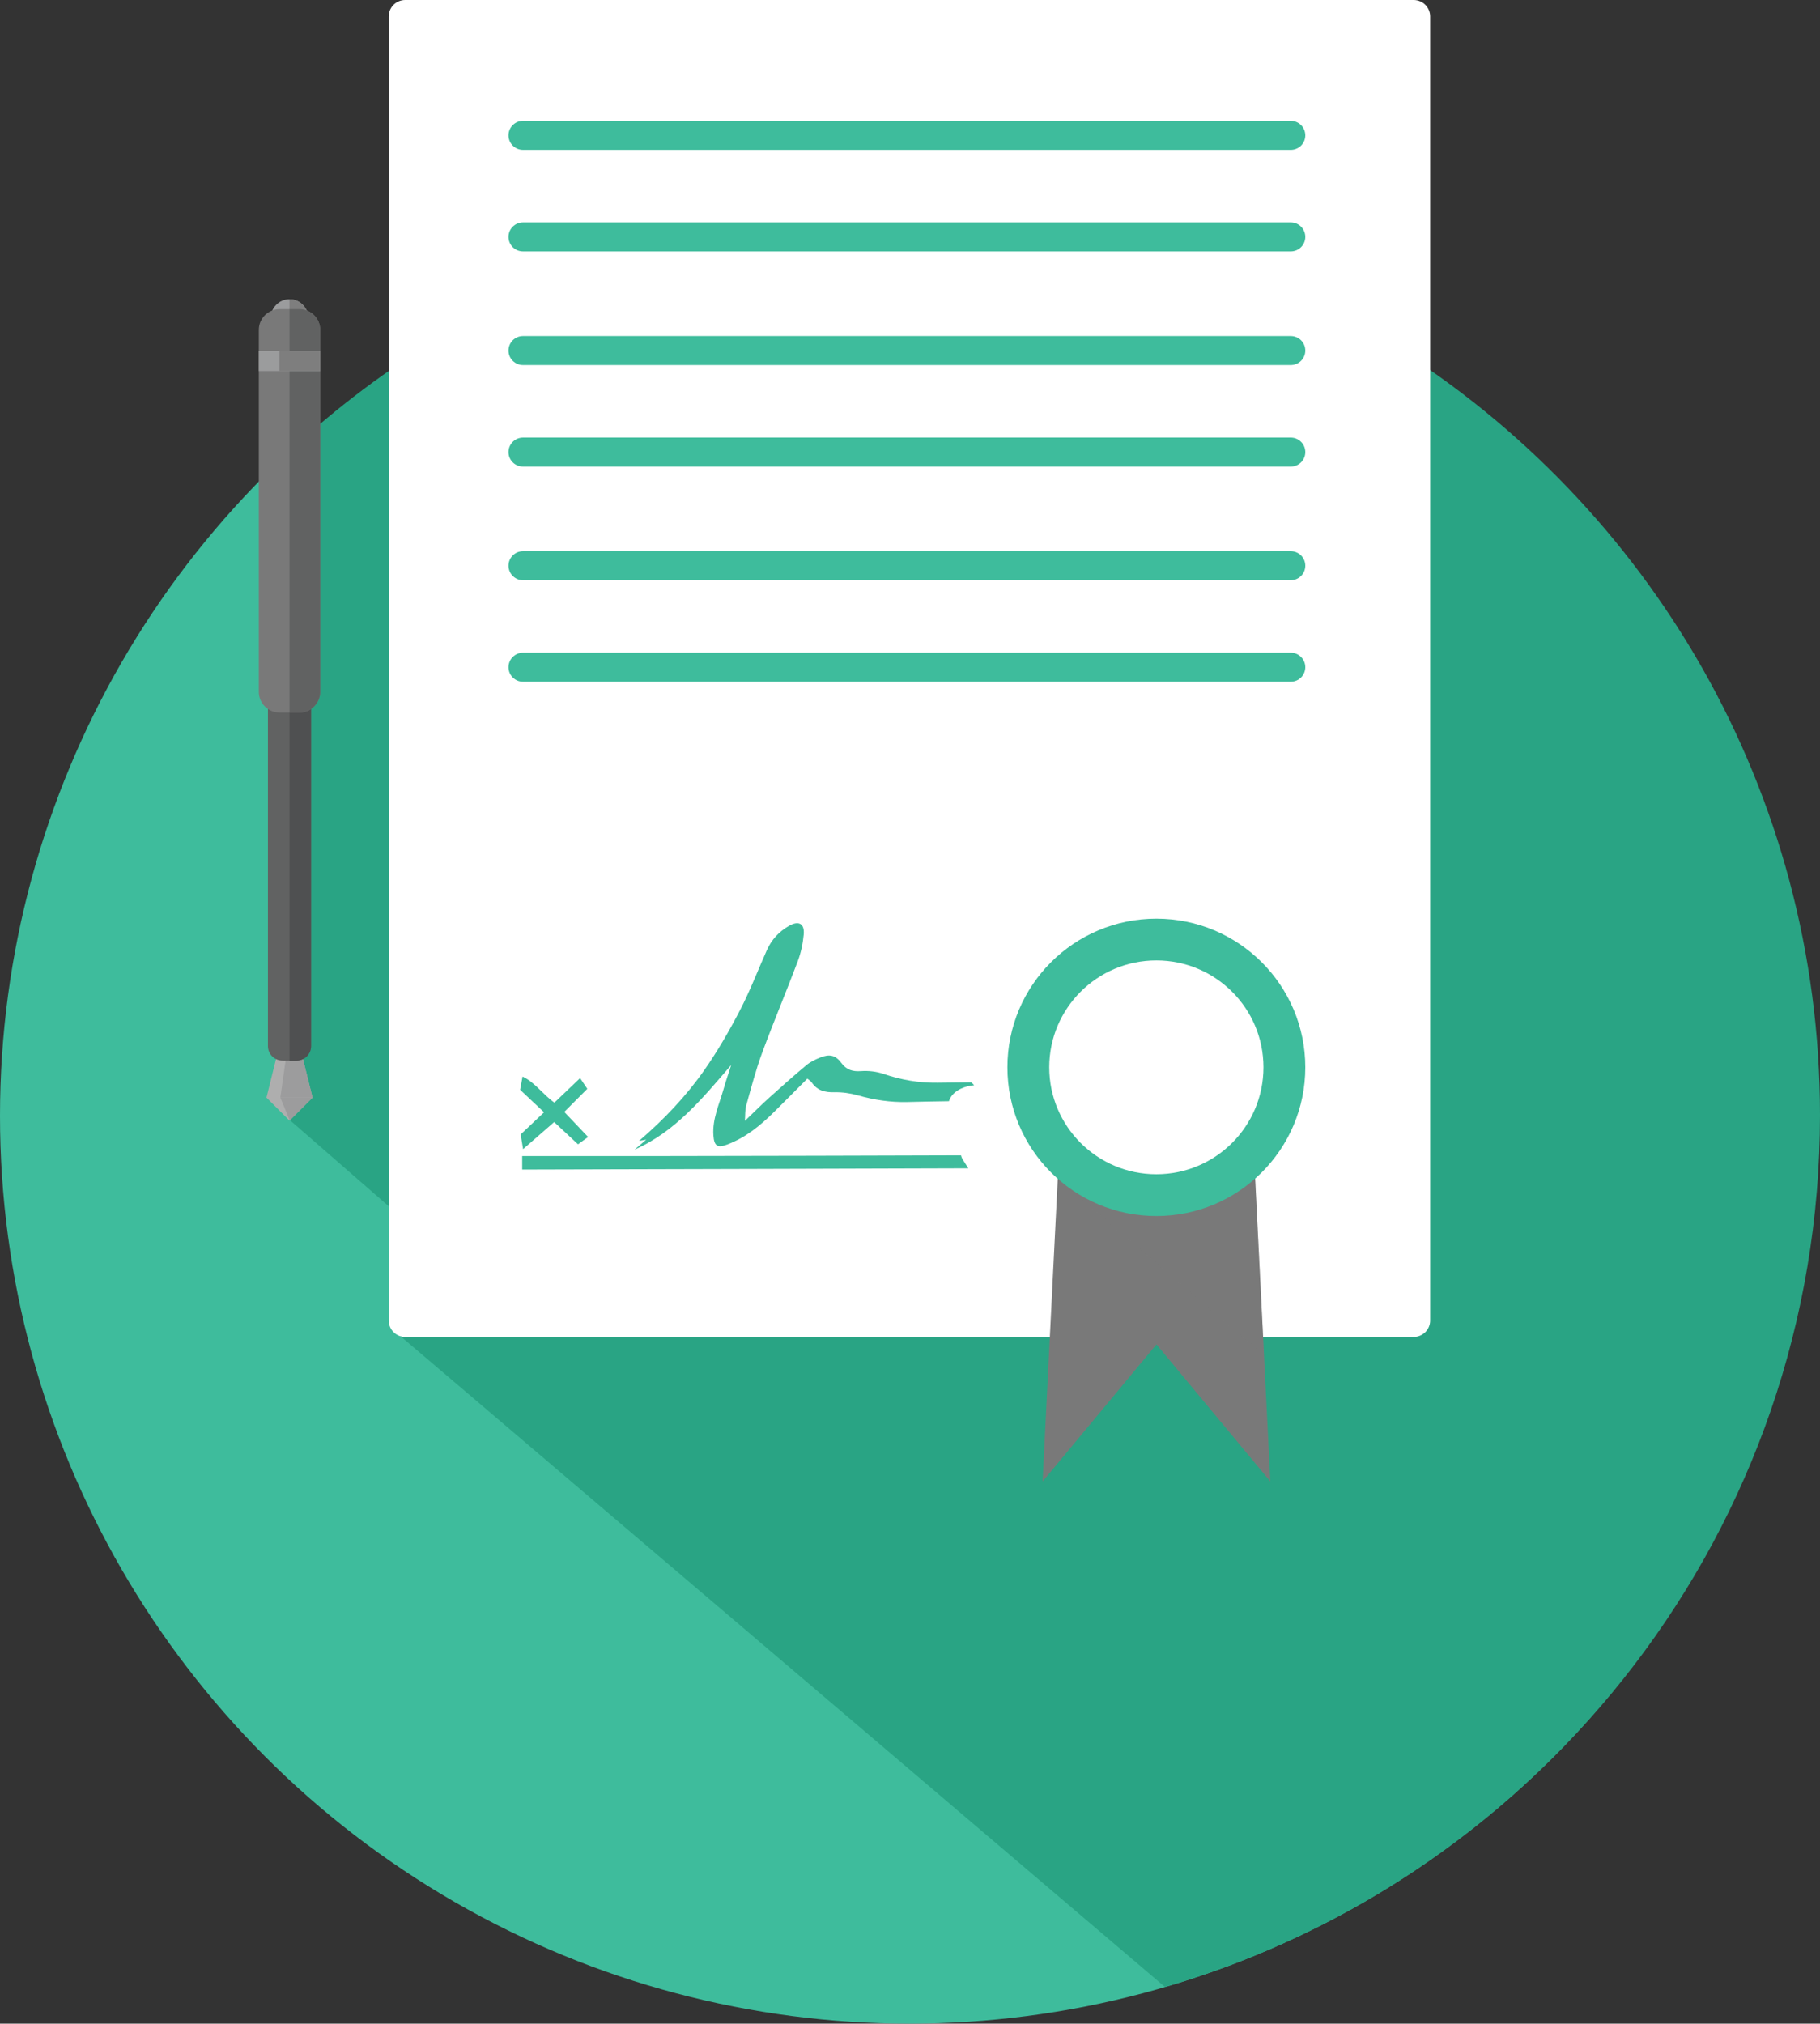 <?xml version="1.0" encoding="utf-8"?>
<!-- Generator: Adobe Illustrator 16.0.4, SVG Export Plug-In . SVG Version: 6.00 Build 0)  -->
<!DOCTYPE svg PUBLIC "-//W3C//DTD SVG 1.1//EN" "http://www.w3.org/Graphics/SVG/1.1/DTD/svg11.dtd">
<svg version="1.1" id="Layer_1" xmlns="http://www.w3.org/2000/svg" xmlns:xlink="http://www.w3.org/1999/xlink" x="0px" y="0px"
	 width="161px" height="179px" viewBox="0 0 161 179" enable-background="new 0 0 161 179" xml:space="preserve">
<rect x="0" y="0" width="161" height="179" fill="#333333" stroke="none"/>
<ellipse fill="#3EBC9C" cx="80.449" cy="98.702" rx="80.449" ry="80.298"/>
<path fill-rule="evenodd" clip-rule="evenodd" fill="#29A484" d="M35.152,117.956l67.896,57.793
	C136.529,166.034,161,135.19,161,98.638c0-28.715-15.104-53.904-37.811-68.099L35.152,117.956z"/>
<path fill-rule="evenodd" clip-rule="evenodd" fill="#29A484" d="M25.609,99.054l27.495,23.947l4.454-93.277H39.165
	c-4.878,2.917-9.42,6.336-13.556,10.185V99.054z"/>
<g>
	<path fill="#FFFFFF" d="M126.514,116.8c0,0.805-0.654,1.456-1.459,1.456h-89.21c-0.805,0-1.458-0.651-1.458-1.456V1.455
		C34.387,0.651,35.04,0,35.844,0h89.21c0.805,0,1.459,0.651,1.459,1.455V116.8z"/>
	<path fill="#3EBC9C" d="M115.469,11.975c0,0.708-0.574,1.283-1.285,1.283H46.267c-0.709,0-1.285-0.575-1.285-1.283l0,0
		c0-0.708,0.576-1.283,1.285-1.283h67.917C114.895,10.692,115.469,11.267,115.469,11.975L115.469,11.975z"/>
	<path fill="#3EBC9C" d="M115.469,20.956c0,0.709-0.574,1.283-1.285,1.283H46.267c-0.709,0-1.285-0.574-1.285-1.283l0,0
		c0-0.708,0.576-1.283,1.285-1.283h67.917C114.895,19.673,115.469,20.248,115.469,20.956L115.469,20.956z"/>
	<path fill="#3EBC9C" d="M115.469,31.007c0,0.709-0.574,1.283-1.285,1.283H46.267c-0.709,0-1.285-0.574-1.285-1.283l0,0
		c0-0.708,0.576-1.283,1.285-1.283h67.917C114.895,29.724,115.469,30.298,115.469,31.007L115.469,31.007z"/>
	<path fill="#3EBC9C" d="M115.469,39.988c0,0.709-0.574,1.283-1.285,1.283H46.267c-0.709,0-1.285-0.574-1.285-1.283l0,0
		c0-0.708,0.576-1.283,1.285-1.283h67.917C114.895,38.706,115.469,39.28,115.469,39.988L115.469,39.988z"/>
	<path fill="#3EBC9C" d="M115.469,50.039c0,0.708-0.574,1.283-1.285,1.283H46.267c-0.709,0-1.285-0.575-1.285-1.283l0,0
		c0-0.708,0.576-1.283,1.285-1.283h67.917C114.895,48.756,115.469,49.331,115.469,50.039L115.469,50.039z"/>
	<path fill="#3EBC9C" d="M115.469,59.02c0,0.709-0.574,1.283-1.285,1.283H46.267c-0.709,0-1.285-0.574-1.285-1.283l0,0
		c0-0.708,0.576-1.283,1.285-1.283h67.917C114.895,57.737,115.469,58.312,115.469,59.02L115.469,59.02z"/>
	<polygon fill="#797979" points="112.375,131.043 102.303,118.918 92.23,131.043 93.85,98.702 110.756,98.702 	"/>
	<g>
		<path fill-rule="evenodd" clip-rule="evenodd" fill="#3EBC9C" d="M84.006,97.251c0.299-0.688,1.066-1.071,1.771-1.198
			c0.125-0.022,0.262-0.042,0.398-0.062c-0.082-0.096-0.17-0.18-0.26-0.251c-0.988,0.009-1.977,0.021-2.965,0.034
			c-1.65,0.023-3.233-0.248-4.795-0.783c-0.62-0.213-1.33-0.293-1.985-0.246c-0.753,0.055-1.285-0.106-1.747-0.727
			c-0.513-0.688-1.041-0.801-1.851-0.48c-0.428,0.17-0.868,0.374-1.218,0.665c-1.125,0.937-2.22,1.911-3.307,2.892
			c-0.714,0.645-1.395,1.328-2.153,2.054c0.038-0.491,0.001-0.944,0.116-1.355c0.437-1.563,0.847-3.14,1.407-4.66
			c1.003-2.72,2.132-5.393,3.154-8.106c0.283-0.75,0.452-1.564,0.527-2.363c0.091-0.974-0.445-1.261-1.311-0.764
			c-0.87,0.5-1.532,1.211-1.943,2.13c-0.797,1.78-1.492,3.611-2.389,5.339c-0.938,1.808-1.965,3.587-3.129,5.257
			c-1.617,2.321-3.567,4.375-5.793,6.291c0.246-0.041,0.382-0.064,0.635-0.107c-0.411,0.35-0.722,0.615-1.034,0.881
			c3.64-1.595,6.035-4.581,8.549-7.485c-0.224,0.701-0.467,1.396-0.667,2.104c-0.382,1.355-1.009,2.651-0.907,4.123
			c0.064,0.928,0.342,1.142,1.237,0.801c1.626-0.617,2.934-1.691,4.149-2.895c0.974-0.965,1.937-1.94,2.925-2.931
			c0.157,0.136,0.306,0.22,0.392,0.347c0.489,0.718,1.172,0.877,2.005,0.859c0.684-0.016,1.394,0.083,2.053,0.27
			c1.445,0.41,2.894,0.631,4.404,0.594c1.225-0.031,2.447-0.053,3.672-0.072C83.967,97.353,83.984,97.302,84.006,97.251z"/>
		<path fill-rule="evenodd" clip-rule="evenodd" fill="#3EBC9C" d="M85.191,102.608c-0.09-0.14-0.146-0.277-0.176-0.411
			c-8.695,0.034-17.391,0.044-26.087,0.06c-3.965,0.008-7.93,0.001-11.896,0.001h-0.838v1.193c0.328,0,0.625,0.001,0.922,0
			c12.848-0.034,25.696-0.065,38.545-0.108C85.506,103.097,85.35,102.852,85.191,102.608z"/>
		<path fill-rule="evenodd" clip-rule="evenodd" fill="#3EBC9C" d="M49.916,98.356c0.718,0.756,1.389,1.461,2.109,2.217
			c-0.243,0.176-0.538,0.391-0.892,0.648c-0.604-0.563-1.345-1.256-2.109-1.969c-0.897,0.781-1.792,1.561-2.751,2.396
			c-0.088-0.542-0.146-0.894-0.212-1.304c0.64-0.605,1.33-1.257,2.067-1.955c-0.741-0.697-1.444-1.36-2.116-1.992
			c0.07-0.385,0.133-0.726,0.214-1.169c1.101,0.514,1.79,1.577,2.818,2.306c0.729-0.695,1.462-1.396,2.272-2.17
			c0.221,0.328,0.423,0.629,0.638,0.949C51.36,96.909,50.658,97.612,49.916,98.356z"/>
	</g>
	<polygon opacity="0.3" fill-rule="evenodd" clip-rule="evenodd" fill="#797979" points="111.766,118.857 110.713,98.247 
		100.85,98.247 94.219,104.831 111.816,119.878 	"/>
	<ellipse fill="#3EBC9C" cx="102.293" cy="94.411" rx="13.176" ry="13.152"/>
	<ellipse fill="#FFFFFF" cx="102.293" cy="94.411" rx="9.475" ry="9.457"/>
	<g>
		<g>
			<polygon fill-rule="evenodd" clip-rule="evenodd" fill="#AEAEAE" points="27.647,97.089 25.609,99.124 23.571,97.089 
				25.609,95.055 			"/>
			<polygon fill-rule="evenodd" clip-rule="evenodd" fill="#AEAEAE" points="27.647,97.089 23.571,97.089 24.588,92.982 
				26.629,92.982 			"/>
			<polygon fill-rule="evenodd" clip-rule="evenodd" fill="#9C9C9D" points="24.798,97.089 27.647,97.089 26.629,92.982 
				25.381,92.982 			"/>
			<polygon fill-rule="evenodd" clip-rule="evenodd" fill="#9C9C9D" points="25.628,99.103 27.646,97.089 24.799,97.089 			"/>
		</g>
		<g>
			<path fill-rule="evenodd" clip-rule="evenodd" fill="#616262" d="M27.517,92.531c0,0.71-0.577,1.285-1.288,1.285h-1.24
				c-0.711,0-1.288-0.575-1.288-1.285V44.628c0-0.71,0.577-1.286,1.288-1.286h1.24c0.711,0,1.288,0.575,1.288,1.286V92.531z"/>
			<path fill-rule="evenodd" clip-rule="evenodd" fill="#4F5051" d="M26.229,43.343h-0.62v50.474h0.62
				c0.711,0,1.288-0.575,1.288-1.285V44.628C27.517,43.918,26.94,43.343,26.229,43.343z"/>
			<circle fill-rule="evenodd" clip-rule="evenodd" fill="#9B9C9D" cx="25.609" cy="28.122" r="1.655"/>
			<path fill-rule="evenodd" clip-rule="evenodd" fill="#7E7E7E" d="M27.264,28.122c0-0.912-0.741-1.652-1.655-1.652v3.304
				C26.523,29.774,27.264,29.035,27.264,28.122z"/>
			<path fill-rule="evenodd" clip-rule="evenodd" fill="#797979" d="M28.322,61.199c0,1.01-0.82,1.828-1.832,1.828h-1.764
				c-1.011,0-1.831-0.818-1.831-1.828V29.176c0-1.01,0.82-1.828,1.831-1.828h1.764c1.011,0,1.832,0.818,1.832,1.828V61.199z"/>
			<path fill-rule="evenodd" clip-rule="evenodd" fill="#616262" d="M26.491,27.348h-0.882v35.679h0.882
				c1.011,0,1.832-0.818,1.832-1.828V29.176C28.322,28.167,27.502,27.348,26.491,27.348z"/>
			<rect x="22.896" y="31.04" fill-rule="evenodd" clip-rule="evenodd" fill="#9B9C9D" width="5.426" height="1.777"/>
			<rect x="24.719" y="31.04" fill-rule="evenodd" clip-rule="evenodd" fill="#7E7E7E" width="3.604" height="1.777"/>
		</g>
	</g>
</g>
</svg>
